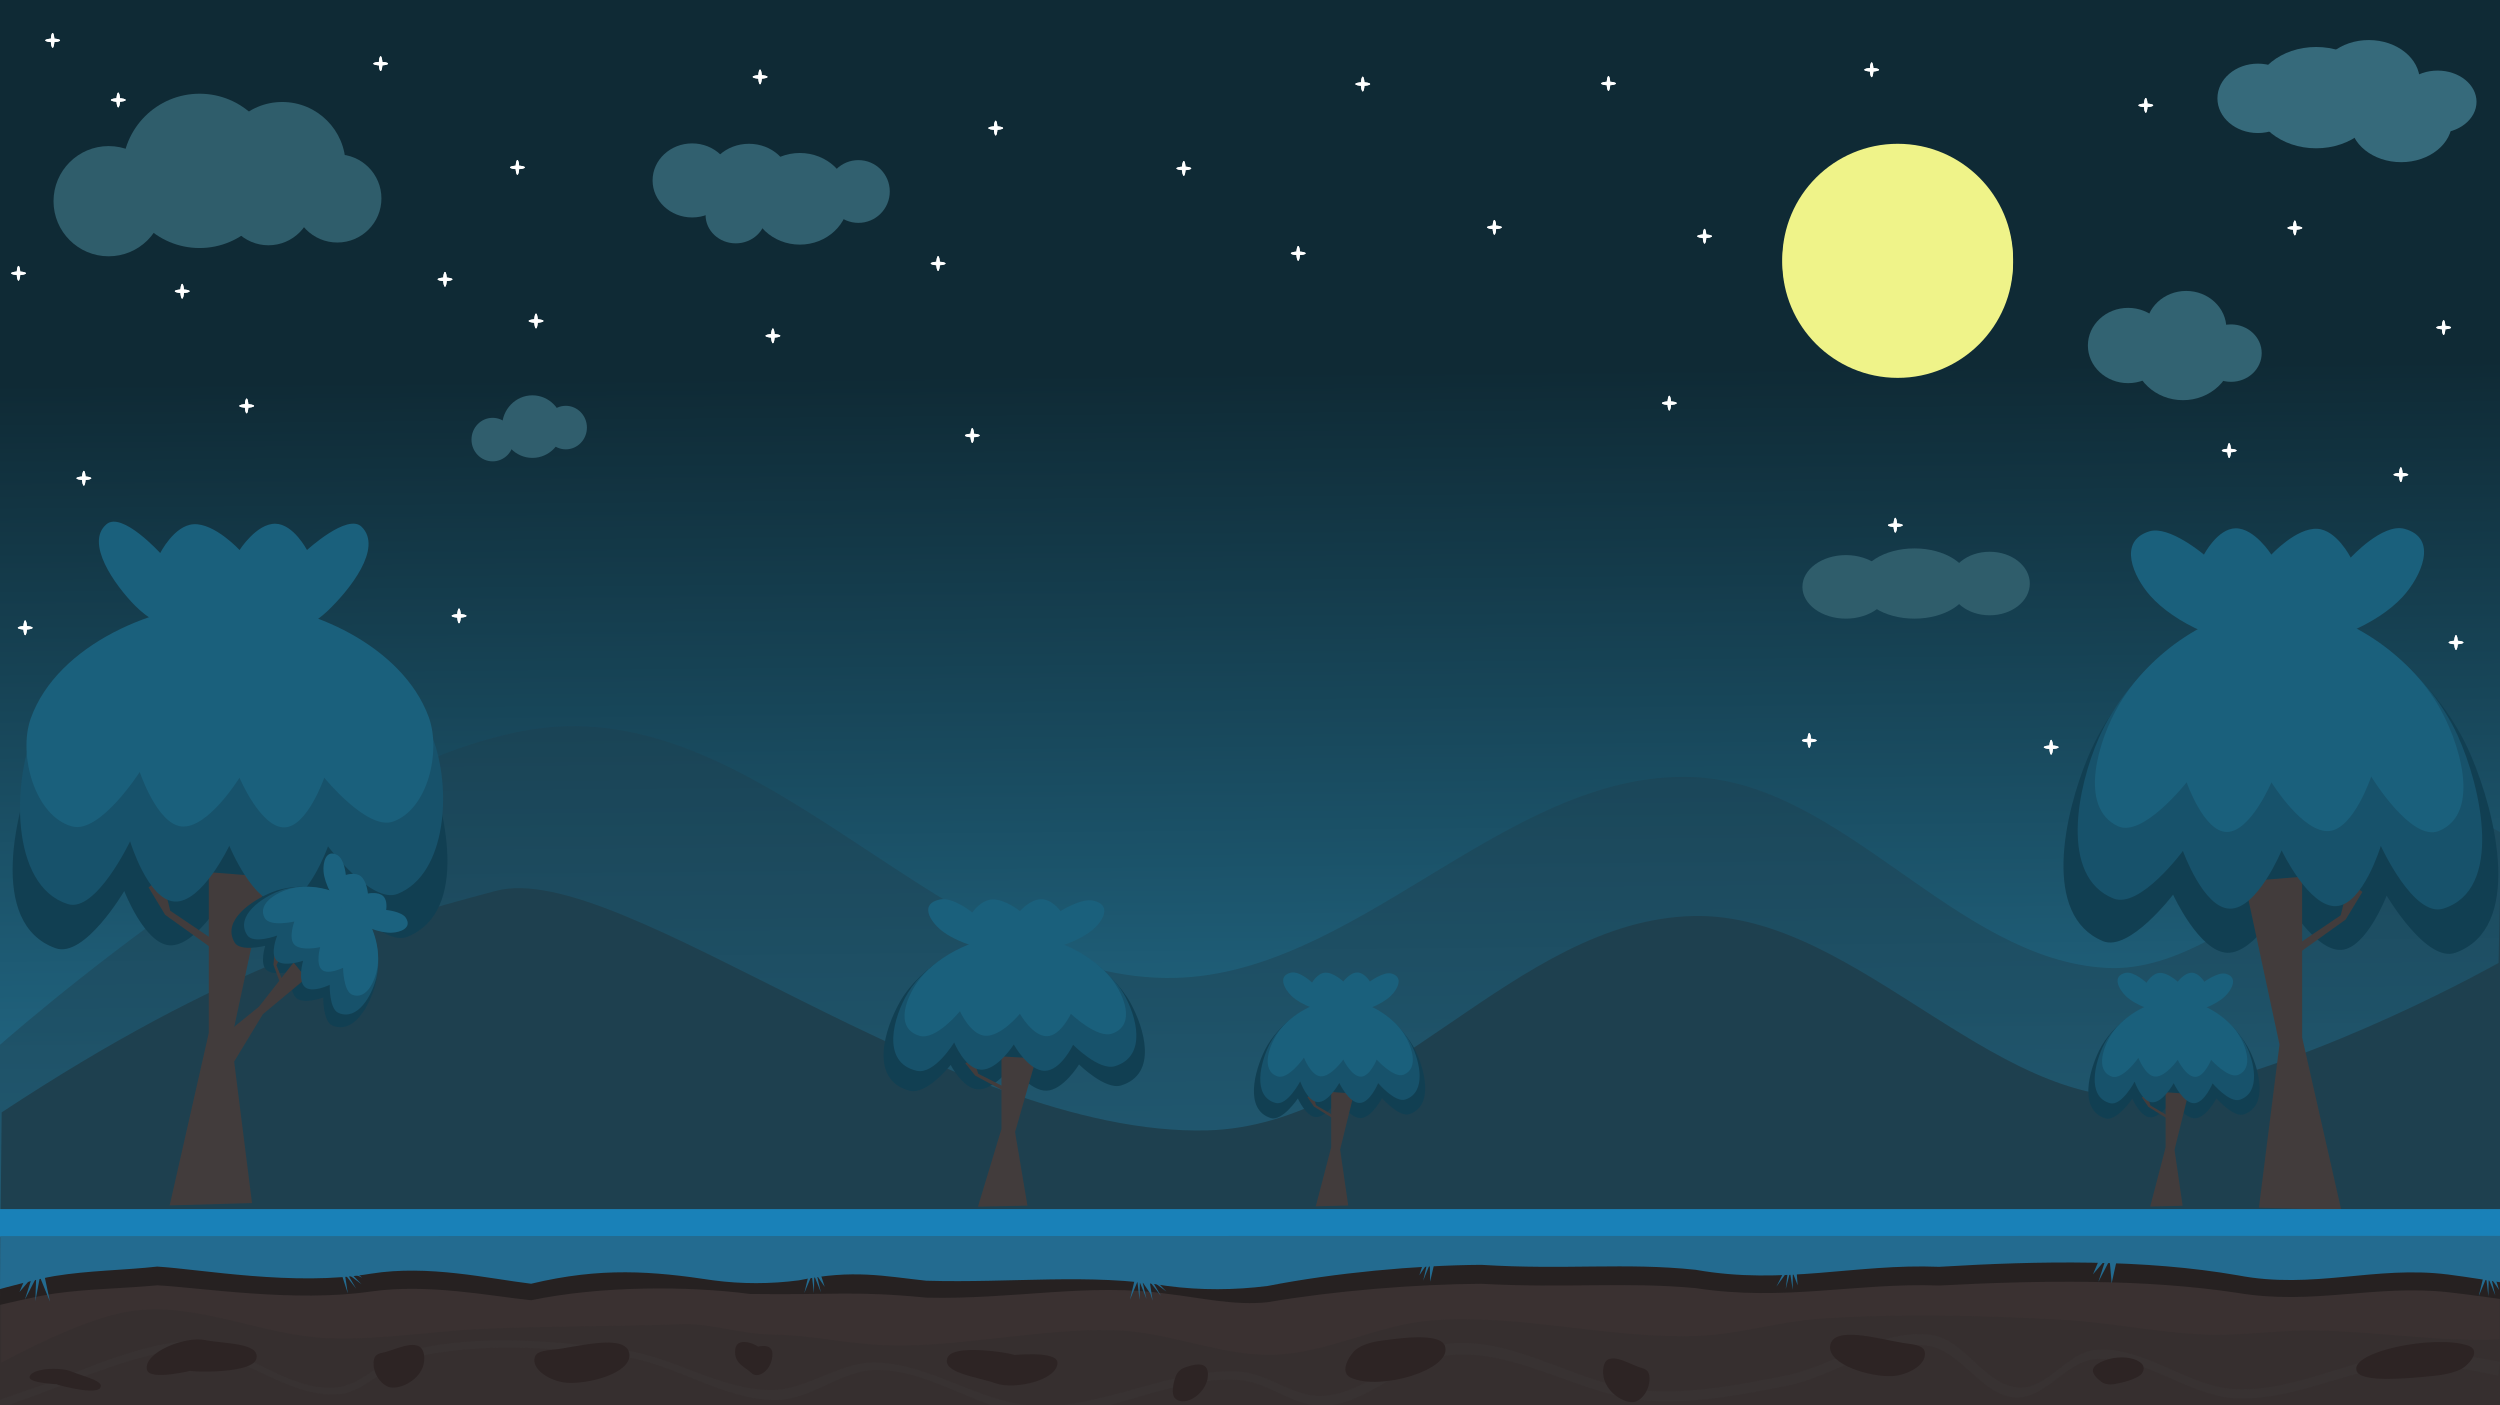 <?xml version="1.0" encoding="UTF-8" standalone="no"?>
<!-- Created with Inkscape (http://www.inkscape.org/) -->

<svg
   width="854mm"
   height="480mm"
   viewBox="0 0 854 480"
   version="1.1"
   id="svg19624"
   inkscape:version="1.1.1 (3bf5ae0d25, 2021-09-20)"
   sodipodi:docname="depan.svg"
   xmlns:inkscape="http://www.inkscape.org/namespaces/inkscape"
   xmlns:sodipodi="http://sodipodi.sourceforge.net/DTD/sodipodi-0.dtd"
   xmlns:xlink="http://www.w3.org/1999/xlink"
   xmlns="http://www.w3.org/2000/svg"
   xmlns:svg="http://www.w3.org/2000/svg">
  <sodipodi:namedview
     id="namedview19626"
     pagecolor="#ffffff"
     bordercolor="#666666"
     borderopacity="1.0"
     inkscape:pageshadow="2"
     inkscape:pageopacity="0.0"
     inkscape:pagecheckerboard="0"
     inkscape:document-units="mm"
     showgrid="false"
     width="854mm"
     inkscape:snap-nodes="true"
     inkscape:zoom="0.11581089"
     inkscape:cx="-1627.6535"
     inkscape:cy="1472.2277"
     inkscape:window-width="1366"
     inkscape:window-height="705"
     inkscape:window-x="-8"
     inkscape:window-y="-8"
     inkscape:window-maximized="1"
     inkscape:current-layer="layer1"
     inkscape:snap-global="false"
     units="px"
     height="480px" />
  <defs
     id="defs19621">
    <linearGradient
       inkscape:collect="always"
       id="linearGradient20685">
      <stop
         style="stop-color:#0f2a35;stop-opacity:1;"
         offset="0"
         id="stop20681" />
      <stop
         style="stop-color:#2981a5;stop-opacity:1"
         offset="1"
         id="stop20683" />
    </linearGradient>
    <linearGradient
       inkscape:collect="always"
       xlink:href="#linearGradient20685"
       id="linearGradient20687"
       x1="440.931"
       y1="126.796"
       x2="444.358"
       y2="484.338"
       gradientUnits="userSpaceOnUse"
       gradientTransform="matrix(0.987,0,0,0.991,1.127,1.132)" />
    <filter
       style="color-interpolation-filters:sRGB;"
       inkscape:label="Blur"
       id="filter33085"
       x="-0.032"
       y="-1.136"
       width="1.064"
       height="3.272">
      <feGaussianBlur
         stdDeviation="2 50"
         result="fbSourceGraphic"
         id="feGaussianBlur33083" />
      <feColorMatrix
         result="fbSourceGraphicAlpha"
         in="fbSourceGraphic"
         values="0 0 0 -1 0 0 0 0 -1 0 0 0 0 -1 0 0 0 0 1 0"
         id="feColorMatrix33105" />
      <feGaussianBlur
         id="feGaussianBlur33107"
         stdDeviation="2 39.583"
         result="fbSourceGraphic"
         in="fbSourceGraphic" />
      <feColorMatrix
         result="fbSourceGraphicAlpha"
         in="fbSourceGraphic"
         values="0 0 0 -1 0 0 0 0 -1 0 0 0 0 -1 0 0 0 0 1 0"
         id="feColorMatrix33127" />
      <feGaussianBlur
         id="feGaussianBlur33129"
         stdDeviation="2 0.01"
         result="blur"
         in="fbSourceGraphic" />
    </filter>
    <filter
       style="color-interpolation-filters:sRGB;"
       inkscape:label="Blur"
       id="filter46345"
       x="-0.087"
       y="-0.094"
       width="1.173"
       height="1.187">
      <feGaussianBlur
         stdDeviation="15.416 9.375"
         result="fbSourceGraphic"
         id="feGaussianBlur46343" />
      <feColorMatrix
         result="fbSourceGraphicAlpha"
         in="fbSourceGraphic"
         values="0 0 0 -1 0 0 0 0 -1 0 0 0 0 -1 0 0 0 0 1 0"
         id="feColorMatrix46365" />
      <feGaussianBlur
         id="feGaussianBlur46367"
         stdDeviation="15.416 9.375"
         result="blur"
         in="fbSourceGraphic" />
    </filter>
    <inkscape:path-effect
       effect="bend_path"
       id="path-effect8969"
       is_visible="true"
       lpeversion="1"
       bendpath="m 374.182,242.298 c 73.651,-54.734 152.327,-51.252 235.126,0"
       prop_scale="1"
       scale_y_rel="false"
       vertical="false"
       hide_knot="false"
       bendpath-nodetypes="cc" />
    <inkscape:path-effect
       effect="bend_path"
       id="path-effect8953"
       is_visible="true"
       lpeversion="1"
       bendpath="m 374.182,242.298 c 73.651,-54.734 152.327,-51.252 235.126,0"
       prop_scale="1"
       scale_y_rel="false"
       vertical="false"
       hide_knot="false"
       bendpath-nodetypes="cc" />
    <inkscape:path-effect
       effect="bend_path"
       id="path-effect8797"
       is_visible="true"
       lpeversion="1"
       bendpath="m 374.182,242.298 c 73.651,-54.734 152.327,-51.252 235.126,0"
       prop_scale="1"
       scale_y_rel="false"
       vertical="false"
       hide_knot="false"
       bendpath-nodetypes="cc" />
    <inkscape:path-effect
       effect="bend_path"
       id="path-effect8781"
       is_visible="true"
       lpeversion="1"
       bendpath="m 374.182,242.298 c 73.651,-54.734 152.327,-51.252 235.126,0"
       prop_scale="1"
       scale_y_rel="false"
       vertical="false"
       hide_knot="false"
       bendpath-nodetypes="cc" />
    <inkscape:path-effect
       effect="bend_path"
       id="path-effect8717"
       is_visible="true"
       lpeversion="1"
       bendpath="m 374.182,242.298 c 73.651,-54.734 152.327,-51.252 235.126,0"
       prop_scale="1"
       scale_y_rel="false"
       vertical="false"
       hide_knot="false"
       bendpath-nodetypes="cc" />
    <inkscape:path-effect
       effect="bend_path"
       id="path-effect7701"
       is_visible="true"
       lpeversion="1"
       bendpath="m 374.182,242.298 c 73.651,-54.734 152.327,-51.252 235.126,0"
       prop_scale="1"
       scale_y_rel="false"
       vertical="false"
       hide_knot="false"
       bendpath-nodetypes="cc" />
    <filter
       inkscape:collect="always"
       style="color-interpolation-filters:sRGB"
       id="filter51965"
       x="-0.348"
       y="-0.348"
       width="1.696"
       height="1.696">
      <feGaussianBlur
         inkscape:collect="always"
         stdDeviation="11.426"
         id="feGaussianBlur51967" />
    </filter>
    <filter
       inkscape:collect="always"
       style="color-interpolation-filters:sRGB"
       id="filter52282"
       x="-1.2"
       y="-1.2"
       width="3.4"
       height="3.4">
      <feGaussianBlur
         inkscape:collect="always"
         stdDeviation="2.524"
         id="feGaussianBlur52284" />
    </filter>
  </defs>
  <g
     inkscape:label="Layer 1"
     inkscape:groupmode="layer"
     id="layer1">
    <g
       inkscape:label="Layer 1"
       id="layer1-9"
       transform="translate(-44.897,421.876)" />
    <g
       id="g1493"
       inkscape:export-filename="D:\Materi Kuliah\Semester 5\Desain Game\ASET PENTOL\menuuu.png"
       inkscape:export-xdpi="25.4"
       inkscape:export-ydpi="25.4">
      <path
         id="path43691"
         style="fill:#262121;fill-opacity:1;stroke:#000000;stroke-width:0.265;stroke-linecap:butt;stroke-linejoin:miter;stroke-miterlimit:4;stroke-dasharray:0, 2.915;stroke-dashoffset:0;stroke-opacity:1"
         d="m 490.683,432.509 -3.923,0.511 -1.386,4.314 2.631,-3.844 -1.319,5.69 2.262,-5.63 0.103,5.939 z m 119.878,2.345 -3.21,6.355 3.905,-5.381 -0.719,6.193 1.472,-5.754 0.901,6 0.03,-5.841 1.673,4.348 -0.353,-4.517 z m -489.784,0.327 -3.618,1.6 2.179,6.777 -1,-6.573 3.839,4.913 -2.995,-5.129 4.856,3.637 -4.081,-4.179 4.244,1.92 z m 156.162,1.29 -1.656,6.924 2.557,-6.137 0.73,6.192 0.103,-5.939 2.262,5.63 -1.319,-5.69 2.631,3.844 -1.386,-4.313 z m -261.347,0.451 -5.997,0.428 -2.428,5.711 4.284,-4.998 -2.428,7.568 3.856,-7.425 -0.286,7.996 1.571,-8.282 3.427,8.424 z m 833.335,0.622 -1.656,6.924 2.557,-6.137 0.73,6.192 0.103,-5.939 2.262,5.63 -1.319,-5.69 2.631,3.844 -1.386,-4.313 z m -453.214,0.123 -3.618,1.6 2.179,6.777 -1,-6.573 3.838,4.913 -2.994,-5.129 4.856,3.638 -4.081,-4.179 4.245,1.92 z m -3.618,1.6 -3.923,-0.511 -1.656,6.924 2.557,-6.137 0.73,6.192 0.103,-5.939 2.261,5.63 -1.318,-5.69 2.631,3.844 z" />
      <rect
         style="fill:url(#linearGradient20687);fill-opacity:1;stroke:none;stroke-width:953.763"
         id="rect20569"
         width="854"
         height="473.717"
         x="0"
         y="2.0085752e-08" />
      <path
         id="path27701"
         style="fill:#1e414f;fill-opacity:1;stroke:none;stroke-width:1px;stroke-linecap:butt;stroke-linejoin:miter;stroke-opacity:1"
         d="m 3220.769,1241.248 c 0,0 -227.716,128.721 -425.263,168.379 -211.975,42.554 -396.929,-234.157 -613.067,-228.822 -230.411,5.687 -395.62,270.277 -626.021,276.312 -332.337,8.706 -757.01,-351.68 -917.444,-308.692 C 466.707,1194.583 288.901,1244.956 2.159,1433.879 L 0,1639.449 3227.717,1776.338 V 910.021 Z"
         transform="scale(0.265)"
         sodipodi:nodetypes="cssssccccc" />
      <path
         id="path38736"
         style="fill:#1e414f;fill-opacity:0.444;stroke:none;stroke-width:1px;stroke-linecap:butt;stroke-linejoin:miter;stroke-opacity:1"
         d="M 716.687,936.872 C 438.326,955.185 -8.635,1354.353 -8.635,1354.353 L 0,1790.428 h 3227.717 c 0,0 3.234,-497.499 0,-714.773 -159.255,-99.9 -332.265,181.673 -512.082,172.07 -196.124,-10.474 -339.06,-239.628 -535.356,-246.092 -241.749,-7.961 -435.968,262.169 -677.828,259.043 -283.265,-3.661 -503.086,-342.401 -785.764,-323.804 z"
         transform="scale(0.265)"
         sodipodi:nodetypes="accccaaaa" />
      <g
         id="g16331"
         transform="matrix(0.638,0,0,0.575,-150.848,-27.181)">
        <g
           id="g27306"
           transform="translate(226.956,234.321)">
          <g
             id="g26991"
             transform="translate(0,2.76)">
            <g
               id="g22644"
               transform="matrix(-1,0,0,1,328.461,-18.113)">
              <path
                 style="fill:#113f52;fill-opacity:1;stroke:none;stroke-width:0.358px;stroke-linecap:butt;stroke-linejoin:miter;stroke-opacity:1"
                 d="m 193.511,187.942 c -41.165,0.559 -83.968,41.524 -101.243,88.033 -12.276,33.052 -24.731,93.607 8.321,108.747 14.116,6.466 37.491,-27.644 37.491,-27.644 0,0 14.035,34.054 29.079,34.548 14.822,0.487 30.823,-32.084 30.823,-32.084 0,0 15.96,31.34 30.2,30.358 13.42,-0.925 24.266,-32.244 24.266,-32.244 0,0 21.245,40.112 36.757,33.971 36.469,-14.44 21.974,-81.965 8.321,-117.377 -18.027,-46.759 -62.348,-86.872 -104.016,-86.307 z"
                 id="path15049"
                 sodipodi:nodetypes="aaacacacaaa" />
              <path
                 style="fill:#423c3c;fill-opacity:1;stroke:none;stroke-width:0.405px;stroke-linecap:butt;stroke-linejoin:miter;stroke-opacity:1"
                 d="m 176.324,349.207 18.739,96.916 -11.023,96.916 44.093,1.385 -20.944,-102.454 v -95.531 z"
                 id="path16699" />
              <path
                 style="fill:#423c3c;fill-opacity:1;stroke:none;stroke-width:0.436px;stroke-linecap:butt;stroke-linejoin:miter;stroke-opacity:1"
                 d="m 205.933,385.755 21.891,-16.383 4.468,-19.858 7.148,5.957 -8.935,16.383 -25.019,19.858 z"
                 id="path21149" />
              <path
                 style="fill:#17526b;fill-opacity:1;stroke:none;stroke-width:0.325px;stroke-linecap:butt;stroke-linejoin:miter;stroke-opacity:1"
                 d="m 193.091,186.799 c -42.438,1.142 -89.75,35.432 -105.483,79.186 -10.644,29.602 -8.178,81.641 18.524,93.379 13.975,6.143 37.223,-28.249 37.223,-28.249 0,0 10.915,33.988 25.076,34.304 14.798,0.33 27.776,-34.647 27.776,-34.647 0,0 14.616,34.152 29.332,33.133 14.289,-0.989 23.778,-35.789 23.778,-35.789 0,0 18.277,42.554 33.33,37.303 31.092,-10.846 30.211,-73.972 16.735,-106.905 -17.144,-41.897 -64.837,-72.83 -106.29,-71.715 z"
                 id="path14598"
                 sodipodi:nodetypes="aaacacacaaa" />
              <path
                 style="fill:#1a607c;fill-opacity:1;stroke:none;stroke-width:0.265px;stroke-linecap:butt;stroke-linejoin:miter;stroke-opacity:1"
                 d="m 193.039,186.198 c -40.098,0.413 -89.64,26.205 -103.556,67.939 -6.86,20.574 0.451,55.054 19.109,62.301 13.733,5.334 36.766,-26.113 36.766,-26.113 0,0 9.089,29.149 21.255,29.52 12.742,0.389 24.128,-29.501 24.128,-29.501 0,0 16.924,30.442 31.021,28.934 13.095,-1.401 22.404,-32.356 22.404,-32.356 0,0 21.237,36.838 36.192,32.352 19.954,-5.986 29.112,-42.706 22.114,-64.289 -14.194,-43.775 -67.512,-69.218 -109.433,-68.787 z"
                 id="path2102"
                 sodipodi:nodetypes="aaacacacaaa" />
              <path
                 style="fill:#1a607c;fill-opacity:1;stroke:none;stroke-width:0.172px;stroke-linecap:butt;stroke-linejoin:miter;stroke-opacity:1"
                 d="m 192.526,210.189 c -17.22,0.181 -36.321,-5.631 -48.81,-18.79 -11.79,-12.422 -29.944,-37.497 -18.351,-50.146 7.554,-8.243 29.24,13.821 29.24,13.821 0,0 7.229,-15.428 16.905,-15.625 10.134,-0.206 19.189,15.614 19.189,15.614 0,0 13.46,-16.113 24.672,-15.315 10.414,0.742 17.818,17.126 17.818,17.126 0,0 20.512,-24.977 28.784,-17.123 11.675,11.084 -4.453,36.124 -15.229,48.277 -13.508,15.234 -34.959,21.956 -54.217,22.159 z"
                 id="path16245"
                 sodipodi:nodetypes="aaacacacaaa" />
            </g>
            <g
               id="g26853"
               transform="translate(51.825,-13.9)">
              <g
                 id="g26960"
                 transform="matrix(0.929,0.41,-0.332,0.929,139.439,-52.605)">
                <path
                   style="fill:#113f52;fill-opacity:1;stroke:none;stroke-width:0.121px;stroke-linecap:butt;stroke-linejoin:miter;stroke-opacity:1"
                   d="m 145.393,382.028 c 13.991,5.928 24.604,24.071 25.967,40.283 0.969,11.522 -0.681,31.225 -13.433,31.088 -5.446,-0.058 -10.099,-13.447 -10.099,-13.447 0,0 -8.106,8.135 -13.287,6.176 -5.105,-1.931 -7.391,-13.831 -7.391,-13.831 0,0 -8.499,7.061 -13.262,4.776 -4.489,-2.153 -5.138,-12.96 -5.138,-12.96 0,0 -11.157,8.923 -15.851,4.93 -11.036,-9.388 0.488,-27.386 8.596,-35.978 10.706,-11.345 29.736,-17.037 43.898,-11.037 z"
                   id="path22646"
                   sodipodi:nodetypes="aaacacacaaa" />
                <path
                   style="fill:#423c3c;fill-opacity:1;stroke:none;stroke-width:0.139px;stroke-linecap:butt;stroke-linejoin:miter;stroke-opacity:1"
                   d="m 135.547,432.924 -14.472,29.473 -5.191,34.174 -13.872,-6.501 15.653,-30.978 8.505,-31.97 z"
                   id="path22648" />
                <path
                   style="fill:#423c3c;fill-opacity:1;stroke:none;stroke-width:0.187px;stroke-linecap:butt;stroke-linejoin:miter;stroke-opacity:1"
                   d="m 126.148,441.783 -7.951,-9.377 0.555,-7.71 -4.088,0.907 1.967,7.23 8.938,11.115 z"
                   id="path22650" />
                <path
                   style="fill:#17526b;fill-opacity:1;stroke:none;stroke-width:0.11px;stroke-linecap:butt;stroke-linejoin:miter;stroke-opacity:1"
                   d="m 145.648,381.748 c 13.096,5.538 23.264,21.801 24.806,36.16 1.096,10.205 -0.744,27.413 -11.947,27.194 -5.471,-0.107 -9.948,-13.589 -9.948,-13.589 0,0 -7.035,8.553 -11.898,6.664 -5.081,-1.974 -6.102,-14.164 -6.102,-14.164 0,0 -8.314,8.083 -13.236,5.721 -4.779,-2.294 -4.626,-13.944 -4.626,-13.944 0,0 -10.139,10.197 -15.006,6.398 -10.042,-7.838 -0.014,-24.197 7.371,-31.619 9.751,-9.8 27.33,-14.427 40.586,-8.821 z"
                   id="path22652"
                   sodipodi:nodetypes="aaacacacaaa" />
                <path
                   style="fill:#1b627f;fill-opacity:1;stroke:none;stroke-width:0.09px;stroke-linecap:butt;stroke-linejoin:miter;stroke-opacity:1"
                   d="m 145.724,381.577 c 11.6,4.883 20.461,17.84 22.966,28.947 1.781,7.898 1.573,21.219 -6.841,21.503 -5.233,0.177 -10,-12.892 -10,-12.892 0,0 -5.941,7.373 -10.128,5.78 -4.385,-1.668 -5.358,-12.127 -5.358,-12.127 0,0 -8.74,6.66 -13.403,4.239 -4.331,-2.249 -4.492,-12.733 -4.492,-12.733 0,0 -11.112,8.576 -15.5,4.529 -6.912,-6.375 1.465,-17.542 7.816,-22.441 8.569,-6.609 23.2,-9.748 34.941,-4.805 z"
                   id="path22654"
                   sodipodi:nodetypes="aaacacacaaa" />
                <path
                   style="fill:#1b627f;fill-opacity:1;stroke:none;stroke-width:0.058px;stroke-linecap:butt;stroke-linejoin:miter;stroke-opacity:1"
                   d="m 143.562,388.765 c 9.273,3.739 19.894,3.164 25.751,0.231 4.164,-2.085 9.139,-7.14 3.88,-11.275 -3.271,-2.572 -11.323,0.006 -11.323,0.006 0,0 -0.963,-5.588 -4.246,-7.001 -3.438,-1.48 -8.068,1.945 -8.068,1.945 0,0 -3.023,-6.663 -6.926,-7.996 -3.626,-1.238 -7.748,2.585 -7.748,2.585 0,0 -3.801,-8.512 -8.153,-9.108 -6.854,-0.939 -5.791,7.227 -3.618,12.091 2.933,6.562 11.064,14.737 20.45,18.522 z"
                   id="path22656"
                   sodipodi:nodetypes="aaacacacaaa" />
              </g>
            </g>
          </g>
          <g
             id="g22832"
             transform="translate(1034.919,-12.637)">
            <path
               style="fill:#113f52;fill-opacity:1;stroke:none;stroke-width:0.358px;stroke-linecap:butt;stroke-linejoin:miter;stroke-opacity:1"
               d="m 193.511,187.942 c -41.165,0.559 -83.968,41.524 -101.243,88.033 -12.276,33.052 -24.731,93.607 8.321,108.747 14.116,6.466 37.491,-27.644 37.491,-27.644 0,0 14.035,34.054 29.079,34.548 14.822,0.487 30.823,-32.084 30.823,-32.084 0,0 15.96,31.34 30.2,30.358 13.42,-0.925 24.266,-32.244 24.266,-32.244 0,0 21.245,40.112 36.757,33.971 36.469,-14.44 21.974,-81.965 8.321,-117.377 -18.027,-46.759 -62.348,-86.872 -104.016,-86.307 z"
               id="path22820"
               sodipodi:nodetypes="aaacacacaaa" />
            <path
               style="fill:#423c3c;fill-opacity:1;stroke:none;stroke-width:0.405px;stroke-linecap:butt;stroke-linejoin:miter;stroke-opacity:1"
               d="m 176.324,349.207 18.739,96.916 -11.023,96.916 44.093,1.385 -20.944,-102.454 v -95.531 z"
               id="path22822" />
            <path
               style="fill:#423c3c;fill-opacity:1;stroke:none;stroke-width:0.436px;stroke-linecap:butt;stroke-linejoin:miter;stroke-opacity:1"
               d="m 205.933,385.755 21.891,-16.383 4.468,-19.858 7.148,5.957 -8.935,16.383 -25.019,19.858 z"
               id="path22824" />
            <path
               style="fill:#17526b;fill-opacity:1;stroke:none;stroke-width:0.325px;stroke-linecap:butt;stroke-linejoin:miter;stroke-opacity:1"
               d="m 193.091,186.799 c -38.524,0.49 -78.58,36.414 -94.747,77.2 -11.489,28.985 -21.334,82.357 7.787,95.364 14.222,6.352 37.223,-28.249 37.223,-28.249 0,0 10.915,33.988 25.076,34.304 14.798,0.33 27.776,-34.647 27.776,-34.647 0,0 14.616,34.152 29.332,33.133 14.289,-0.989 23.778,-35.789 23.778,-35.789 0,0 17.538,42.657 33.33,37.303 32.587,-11.047 20.564,-71.879 7.787,-102.933 C 273.562,221.479 232.085,186.303 193.091,186.799 Z"
               id="path22826"
               sodipodi:nodetypes="aaacacacaaa" />
            <path
               style="fill:#1a607c;fill-opacity:1;stroke:none;stroke-width:0.265px;stroke-linecap:butt;stroke-linejoin:miter;stroke-opacity:1"
               d="m 193.039,186.198 c -34.102,0.368 -67.981,28.062 -83.872,58.01 -11.3,21.296 -22.065,61.129 -0.575,72.23 13.365,6.904 36.766,-26.113 36.766,-26.113 0,0 9.089,29.149 21.255,29.52 12.742,0.389 24.128,-29.501 24.128,-29.501 0,0 16.924,30.442 31.021,28.934 13.095,-1.401 22.404,-32.356 22.404,-32.356 0,0 21.423,39.027 36.192,32.352 23.261,-10.515 11.098,-53.908 -1.149,-76.204 -16.525,-30.083 -51.651,-57.245 -86.17,-56.872 z"
               id="path22828"
               sodipodi:nodetypes="aaacacacaaa" />
            <path
               style="fill:#1a607c;fill-opacity:1;stroke:none;stroke-width:0.172px;stroke-linecap:butt;stroke-linejoin:miter;stroke-opacity:1"
               d="m 192.526,210.189 c -27.122,-0.195 -54.066,-14.853 -66.705,-30.704 -8.987,-11.272 -17.548,-32.355 -0.457,-38.231 10.629,-3.654 29.24,13.821 29.24,13.821 0,0 7.229,-15.428 16.905,-15.625 10.134,-0.206 19.189,15.614 19.189,15.614 0,0 13.46,-16.113 24.672,-15.315 10.414,0.742 17.818,17.126 17.818,17.126 0,0 17.038,-20.657 28.784,-17.123 18.499,5.565 8.827,28.533 -0.914,40.334 -13.142,15.923 -41.079,30.299 -68.532,30.102 z"
               id="path22830"
               sodipodi:nodetypes="aaacacacaaa" />
          </g>
          <g
             id="g26974"
             transform="matrix(-0.394,0,0,0.343,1250.632,343.006)">
            <path
               style="fill:#113f52;fill-opacity:1;stroke:none;stroke-width:0.358px;stroke-linecap:butt;stroke-linejoin:miter;stroke-opacity:1"
               d="m 193.511,187.942 c -41.165,0.559 -83.968,41.524 -101.243,88.033 -12.276,33.052 -24.731,93.607 8.321,108.747 14.116,6.466 37.491,-27.644 37.491,-27.644 0,0 14.035,34.054 29.079,34.548 14.822,0.487 30.823,-32.084 30.823,-32.084 0,0 15.96,31.34 30.2,30.358 13.42,-0.925 24.266,-32.244 24.266,-32.244 0,0 21.245,40.112 36.757,33.971 36.469,-14.44 21.974,-81.965 8.321,-117.377 -18.027,-46.759 -62.348,-86.872 -104.016,-86.307 z"
               id="path26962"
               sodipodi:nodetypes="aaacacacaaa" />
            <path
               style="fill:#423c3c;fill-opacity:1;stroke:none;stroke-width:0.405px;stroke-linecap:butt;stroke-linejoin:miter;stroke-opacity:1"
               d="m 176.324,349.207 18.739,96.916 -11.023,96.916 44.093,1.385 -20.944,-102.454 v -95.531 z"
               id="path26964" />
            <path
               style="fill:#423c3c;fill-opacity:1;stroke:none;stroke-width:0.436px;stroke-linecap:butt;stroke-linejoin:miter;stroke-opacity:1"
               d="m 205.933,385.755 21.891,-16.383 4.468,-19.858 7.148,5.957 -8.935,16.383 -25.019,19.858 z"
               id="path26966" />
            <path
               style="fill:#17526b;fill-opacity:1;stroke:none;stroke-width:0.325px;stroke-linecap:butt;stroke-linejoin:miter;stroke-opacity:1"
               d="m 193.091,186.799 c -38.524,0.49 -78.58,36.414 -94.747,77.2 -11.489,28.985 -21.334,82.357 7.787,95.364 14.222,6.352 37.223,-28.249 37.223,-28.249 0,0 10.915,33.988 25.076,34.304 14.798,0.33 27.776,-34.647 27.776,-34.647 0,0 14.616,34.152 29.332,33.133 14.289,-0.989 23.778,-35.789 23.778,-35.789 0,0 17.538,42.657 33.33,37.303 32.587,-11.047 20.564,-71.879 7.787,-102.933 C 273.562,221.479 232.085,186.303 193.091,186.799 Z"
               id="path26968"
               sodipodi:nodetypes="aaacacacaaa" />
            <path
               style="fill:#1a607c;fill-opacity:1;stroke:none;stroke-width:0.265px;stroke-linecap:butt;stroke-linejoin:miter;stroke-opacity:1"
               d="m 193.039,186.198 c -34.102,0.368 -67.981,28.062 -83.872,58.01 -11.3,21.296 -22.065,61.129 -0.575,72.23 13.365,6.904 36.766,-26.113 36.766,-26.113 0,0 9.089,29.149 21.255,29.52 12.742,0.389 24.128,-29.501 24.128,-29.501 0,0 16.924,30.442 31.021,28.934 13.095,-1.401 22.404,-32.356 22.404,-32.356 0,0 21.423,39.027 36.192,32.352 23.261,-10.515 11.098,-53.908 -1.149,-76.204 -16.525,-30.083 -51.651,-57.245 -86.17,-56.872 z"
               id="path26970"
               sodipodi:nodetypes="aaacacacaaa" />
            <path
               style="fill:#1a607c;fill-opacity:1;stroke:none;stroke-width:0.172px;stroke-linecap:butt;stroke-linejoin:miter;stroke-opacity:1"
               d="m 192.526,210.189 c -27.122,-0.195 -54.066,-14.853 -66.705,-30.704 -8.987,-11.272 -17.548,-32.355 -0.457,-38.231 10.629,-3.654 29.24,13.821 29.24,13.821 0,0 7.229,-15.428 16.905,-15.625 10.134,-0.206 19.189,15.614 19.189,15.614 0,0 13.46,-16.113 24.672,-15.315 10.414,0.742 17.818,17.126 17.818,17.126 0,0 17.038,-20.657 28.784,-17.123 18.499,5.565 8.827,28.533 -0.914,40.334 -13.142,15.923 -41.079,30.299 -68.532,30.102 z"
               id="path26972"
               sodipodi:nodetypes="aaacacacaaa" />
          </g>
          <g
             id="g27005"
             transform="matrix(-0.394,0,0,0.343,803.869,342.86)">
            <path
               style="fill:#113f52;fill-opacity:1;stroke:none;stroke-width:0.358px;stroke-linecap:butt;stroke-linejoin:miter;stroke-opacity:1"
               d="m 193.511,187.942 c -41.165,0.559 -83.968,41.524 -101.243,88.033 -12.276,33.052 -24.731,93.607 8.321,108.747 14.116,6.466 37.491,-27.644 37.491,-27.644 0,0 14.035,34.054 29.079,34.548 14.822,0.487 30.823,-32.084 30.823,-32.084 0,0 15.96,31.34 30.2,30.358 13.42,-0.925 24.266,-32.244 24.266,-32.244 0,0 21.245,40.112 36.757,33.971 36.469,-14.44 21.974,-81.965 8.321,-117.377 -18.027,-46.759 -62.348,-86.872 -104.016,-86.307 z"
               id="path26993"
               sodipodi:nodetypes="aaacacacaaa" />
            <path
               style="fill:#423c3c;fill-opacity:1;stroke:none;stroke-width:0.405px;stroke-linecap:butt;stroke-linejoin:miter;stroke-opacity:1"
               d="m 176.324,349.207 18.739,96.916 -11.023,96.916 44.093,1.385 -20.944,-102.454 v -95.531 z"
               id="path26995" />
            <path
               style="fill:#423c3c;fill-opacity:1;stroke:none;stroke-width:0.436px;stroke-linecap:butt;stroke-linejoin:miter;stroke-opacity:1"
               d="m 205.933,385.755 21.891,-16.383 4.468,-19.858 7.148,5.957 -8.935,16.383 -25.019,19.858 z"
               id="path26997" />
            <path
               style="fill:#17526b;fill-opacity:1;stroke:none;stroke-width:0.325px;stroke-linecap:butt;stroke-linejoin:miter;stroke-opacity:1"
               d="m 193.091,186.799 c -38.524,0.49 -78.58,36.414 -94.747,77.2 -11.489,28.985 -21.334,82.357 7.787,95.364 14.222,6.352 37.223,-28.249 37.223,-28.249 0,0 10.915,33.988 25.076,34.304 14.798,0.33 27.776,-34.647 27.776,-34.647 0,0 14.616,34.152 29.332,33.133 14.289,-0.989 23.778,-35.789 23.778,-35.789 0,0 17.538,42.657 33.33,37.303 32.587,-11.047 20.564,-71.879 7.787,-102.933 C 273.562,221.479 232.085,186.303 193.091,186.799 Z"
               id="path26999"
               sodipodi:nodetypes="aaacacacaaa" />
            <path
               style="fill:#1a607c;fill-opacity:1;stroke:none;stroke-width:0.265px;stroke-linecap:butt;stroke-linejoin:miter;stroke-opacity:1"
               d="m 193.039,186.198 c -34.102,0.368 -67.981,28.062 -83.872,58.01 -11.3,21.296 -22.065,61.129 -0.575,72.23 13.365,6.904 36.766,-26.113 36.766,-26.113 0,0 9.089,29.149 21.255,29.52 12.742,0.389 24.128,-29.501 24.128,-29.501 0,0 16.924,30.442 31.021,28.934 13.095,-1.401 22.404,-32.356 22.404,-32.356 0,0 21.423,39.027 36.192,32.352 23.261,-10.515 11.098,-53.908 -1.149,-76.204 -16.525,-30.083 -51.651,-57.245 -86.17,-56.872 z"
               id="path27001"
               sodipodi:nodetypes="aaacacacaaa" />
            <path
               style="fill:#1a607c;fill-opacity:1;stroke:none;stroke-width:0.172px;stroke-linecap:butt;stroke-linejoin:miter;stroke-opacity:1"
               d="m 192.526,210.189 c -27.122,-0.195 -54.066,-14.853 -66.705,-30.704 -8.987,-11.272 -17.548,-32.355 -0.457,-38.231 10.629,-3.654 29.24,13.821 29.24,13.821 0,0 7.229,-15.428 16.905,-15.625 10.134,-0.206 19.189,15.614 19.189,15.614 0,0 13.46,-16.113 24.672,-15.315 10.414,0.742 17.818,17.126 17.818,17.126 0,0 17.038,-20.657 28.784,-17.123 18.499,5.565 8.827,28.533 -0.914,40.334 -13.142,15.923 -41.079,30.299 -68.532,30.102 z"
               id="path27003"
               sodipodi:nodetypes="aaacacacaaa" />
          </g>
          <g
             id="g27019"
             transform="matrix(-0.601,0,0,0.451,670.209,284.291)">
            <path
               style="fill:#113f52;fill-opacity:1;stroke:none;stroke-width:0.358px;stroke-linecap:butt;stroke-linejoin:miter;stroke-opacity:1"
               d="m 193.511,187.942 c -41.165,0.559 -83.968,41.524 -101.243,88.033 -12.276,33.052 -24.731,93.607 8.321,108.747 14.116,6.466 37.491,-27.644 37.491,-27.644 0,0 14.035,34.054 29.079,34.548 14.822,0.487 30.823,-32.084 30.823,-32.084 0,0 15.96,31.34 30.2,30.358 13.42,-0.925 24.266,-32.244 24.266,-32.244 0,0 21.245,40.112 36.757,33.971 36.469,-14.44 21.974,-81.965 8.321,-117.377 -18.027,-46.759 -62.348,-86.872 -104.016,-86.307 z"
               id="path27007"
               sodipodi:nodetypes="aaacacacaaa" />
            <path
               style="fill:#423c3c;fill-opacity:1;stroke:none;stroke-width:0.405px;stroke-linecap:butt;stroke-linejoin:miter;stroke-opacity:1"
               d="m 176.324,349.207 18.739,96.916 -11.023,96.916 44.093,1.385 -20.944,-102.454 v -95.531 z"
               id="path27009" />
            <path
               style="fill:#423c3c;fill-opacity:1;stroke:none;stroke-width:0.436px;stroke-linecap:butt;stroke-linejoin:miter;stroke-opacity:1"
               d="m 205.933,385.755 21.891,-16.383 4.468,-19.858 7.148,5.957 -8.935,16.383 -25.019,19.858 z"
               id="path27011" />
            <path
               style="fill:#17526b;fill-opacity:1;stroke:none;stroke-width:0.325px;stroke-linecap:butt;stroke-linejoin:miter;stroke-opacity:1"
               d="m 193.091,186.799 c -38.524,0.49 -78.58,36.414 -94.747,77.2 -11.489,28.985 -21.334,82.357 7.787,95.364 14.222,6.352 37.223,-28.249 37.223,-28.249 0,0 10.915,33.988 25.076,34.304 14.798,0.33 27.776,-34.647 27.776,-34.647 0,0 14.616,34.152 29.332,33.133 14.289,-0.989 23.778,-35.789 23.778,-35.789 0,0 17.538,42.657 33.33,37.303 32.587,-11.047 20.564,-71.879 7.787,-102.933 C 273.562,221.479 232.085,186.303 193.091,186.799 Z"
               id="path27013"
               sodipodi:nodetypes="aaacacacaaa" />
            <path
               style="fill:#1a607c;fill-opacity:1;stroke:none;stroke-width:0.265px;stroke-linecap:butt;stroke-linejoin:miter;stroke-opacity:1"
               d="m 193.039,186.198 c -34.102,0.368 -67.981,28.062 -83.872,58.01 -11.3,21.296 -22.065,61.129 -0.575,72.23 13.365,6.904 36.766,-26.113 36.766,-26.113 0,0 9.089,29.149 21.255,29.52 12.742,0.389 24.128,-29.501 24.128,-29.501 0,0 16.924,30.442 31.021,28.934 13.095,-1.401 22.404,-32.356 22.404,-32.356 0,0 21.423,39.027 36.192,32.352 23.261,-10.515 11.098,-53.908 -1.149,-76.204 -16.525,-30.083 -51.651,-57.245 -86.17,-56.872 z"
               id="path27015"
               sodipodi:nodetypes="aaacacacaaa" />
            <path
               style="fill:#1a607c;fill-opacity:1;stroke:none;stroke-width:0.172px;stroke-linecap:butt;stroke-linejoin:miter;stroke-opacity:1"
               d="m 192.526,210.189 c -27.122,-0.195 -54.066,-14.853 -66.705,-30.704 -8.987,-11.272 -17.548,-32.355 -0.457,-38.231 10.629,-3.654 29.24,13.821 29.24,13.821 0,0 7.229,-15.428 16.905,-15.625 10.134,-0.206 19.189,15.614 19.189,15.614 0,0 13.46,-16.113 24.672,-15.315 10.414,0.742 17.818,17.126 17.818,17.126 0,0 17.038,-20.657 28.784,-17.123 18.499,5.565 8.827,28.533 -0.914,40.334 -13.142,15.923 -41.079,30.299 -68.532,30.102 z"
               id="path27017"
               sodipodi:nodetypes="aaacacacaaa" />
          </g>
        </g>
        <path
           style="fill:none;stroke:none;stroke-width:0.436px;stroke-linecap:butt;stroke-linejoin:miter;stroke-opacity:1"
           d="M -92.952,623.055 287.691,235.829 632.592,462.207 839.89,142.498 l 228.743,279.994 300.225,-248.222 32.167,428.927 z"
           id="path27100" />
      </g>
      <rect
         style="fill:#362f2f;fill-opacity:1;stroke:none;stroke-width:331.018"
         id="rect21281"
         width="854"
         height="57.472"
         x="0"
         y="422.654" />
      <path
         id="path8632"
         style="fill:#434343;fill-opacity:0.173;stroke:none;stroke-width:0.264px;stroke-linecap:butt;stroke-linejoin:miter;stroke-opacity:1"
         d="m 656.466,455.727 c -15.96,-0.451 -30.92,11.164 -46.87,14.25 -15.364,2.973 -31.047,6.158 -46.661,5.141 -22.794,-1.485 -43.794,-17.912 -66.578,-16.278 -16.003,1.148 -28.645,17.213 -44.67,17.991 -9.772,0.474 -18.402,-7.685 -28.168,-8.282 -23.673,-1.446 -46.514,12.787 -70.201,11.616 -18.901,-0.934 -35.914,-14.748 -54.839,-14.748 -12.049,0 -22.866,9.39 -34.915,9.39 -17.556,0 -33.469,-11.382 -50.875,-13.682 -23.789,-3.144 -48.607,-5.431 -71.984,0 -9.463,2.198 -16.491,12.111 -26.176,12.851 C 97.091,475.308 81.939,458.477 64.453,458.269 49.655,458.092 21.774,470.548 21.774,470.548 L 0,478.13 v 2.997 l 22.343,-8.295 c 0,0 27.351,-11.791 41.825,-11.709 17.978,0.103 33.878,16.76 51.783,15.136 9.082,-0.824 15.602,-10.142 24.469,-12.28 23.424,-5.648 48.391,-3.779 72.268,-0.571 18.064,2.427 34.412,15.03 52.637,14.85 11.791,-0.117 22.067,-10.157 33.858,-10.281 19.006,-0.2 35.93,14.459 54.913,15.421 23.265,1.18 45.602,-13.403 68.854,-11.995 10.183,0.617 19.114,9.287 29.306,8.853 15.695,-0.668 28.151,-16.238 43.816,-17.42 23.102,-1.743 44.59,14.338 67.716,15.707 15.62,0.924 31.307,-2.115 46.661,-5.14 16.261,-3.203 31.355,-15.755 47.8,-13.708 11.639,1.449 18.724,17.269 30.444,17.706 10.004,0.373 17.06,-12.228 27.029,-13.137 16.659,-1.519 31.655,12.747 48.369,13.422 20.648,0.834 40.229,-11.188 60.887,-11.708 9.574,-0.241 28.452,3.998 28.452,3.998 L 854,465.122 c 0,0 -18.73,-3.565 -28.168,-3.141 -20.978,0.942 -40.754,13.299 -61.741,12.565 -16.718,-0.585 -31.716,-15.01 -48.369,-13.422 -9.585,0.914 -16.27,13.223 -25.891,12.851 -11.686,-0.452 -18.567,-16.442 -30.16,-17.991 -1.073,-0.143 -2.142,-0.227 -3.205,-0.257 z" />
      <path
         id="path5521"
         style="fill:#3a3131;fill-opacity:1;stroke:none;stroke-width:0.264px;stroke-linecap:butt;stroke-linejoin:miter;stroke-opacity:1"
         d="m 0.428,422.511 v 42.972 C 14.452,458.024 32.195,449.716 44.928,447.858 c 22.384,-3.267 44.623,8.404 67.224,9.275 17.916,0.69 35.778,-2.489 53.693,-3.231 22.315,-0.925 44.663,-0.788 66.984,-1.525 10.494,-0.347 19.839,3.312 30.337,3.493 15.844,0.274 24.196,3.083 40.03,3.695 24.352,0.94 57.317,-6.842 81.611,-4.901 16.928,1.353 33.327,8.586 50.302,8.124 18.335,-0.499 35.497,-10.275 53.782,-11.718 30.526,-2.408 61.118,6.535 91.71,5.247 13.753,-0.579 27.156,-4.871 40.889,-5.818 27.497,-1.895 55.16,-1.14 82.684,0.311 16.795,0.885 33.388,4.605 50.199,5.115 11.621,0.352 23.224,-1.489 34.85,-1.428 20.332,0.107 40.588,3.53 60.916,3.141 1.036,-0.02 2.365,-0.113 3.683,-0.207 V 422.511 H 211.794 Z"
         sodipodi:nodetypes="ccssssssssssssssscccc" />
      <rect
         style="fill:#1981b8;fill-opacity:1;stroke:none;stroke-width:134.965"
         id="rect23013"
         width="854"
         height="9.554"
         x="-1.1248318e-08"
         y="413.028" />
      <path
         style="fill:#262121;fill-opacity:1;fill-rule:nonzero;stroke:#000000;stroke-width:0.246;stroke-linecap:butt;stroke-linejoin:miter;stroke-miterlimit:4;stroke-dasharray:0, 2.707;stroke-dashoffset:0;stroke-opacity:1"
         d="M 0.057,429.985 0,445.748 c 0,0 12.334,-2.967 18.634,-3.87 11.591,-1.66 23.726,-1.719 35.086,-2.814 14.667,0.759 46.957,5.945 72.979,2.111 19.663,-2.748 40.048,1.461 54.734,2.99 23.902,-4.982 53.816,-4.91 74.749,-2.147 29.003,0.398 35.183,-1.156 60.212,1.252 29.562,0.735 55.821,-5.136 82.326,-1.296 11.345,1.31 22.976,4.112 34.33,2.856 22.897,-3.919 50.72,-6.154 72.961,-6.286 28.945,1.579 49.17,-0.733 73.209,1.474 30.319,4.67 54.544,-1.898 83.199,-0.885 34.666,-1.818 70.175,-2.3 102.043,2.532 25.734,4.318 46.965,-2.992 71.783,-0.244 5.939,0.635 17.756,2.307 17.756,2.307 v -13.805 z"
         id="path40575"
         sodipodi:nodetypes="ccaccccccccccccccc" />
      <path
         style="fill:#236b90;fill-opacity:1;stroke:#000000;stroke-width:0.264;stroke-linecap:butt;stroke-linejoin:miter;stroke-miterlimit:4;stroke-dasharray:0, 2.9;stroke-dashoffset:0;stroke-opacity:1"
         d="M 0.057,422.242 0,440.34 c 0,0 12.334,-3.407 18.634,-4.443 11.591,-1.906 23.726,-1.973 35.086,-3.231 14.667,0.871 46.957,6.826 72.979,2.423 19.663,-3.155 40.048,1.677 54.734,3.433 23.902,-5.72 41.34,-4.326 62.273,-1.154 9.634,1.277 19.515,1.263 29.151,0 18.644,-3.822 29.15,-1.415 43.536,0.126 29.562,0.844 55.821,-2.618 82.326,1.791 11.345,1.504 22.976,1.442 34.33,0 22.897,-4.499 50.72,-7.065 72.961,-7.217 28.945,1.813 49.17,-0.841 73.209,1.693 30.319,5.362 54.544,-2.179 83.199,-1.016 34.666,-2.088 70.175,-2.641 102.043,2.907 25.734,4.957 46.965,-3.435 71.783,-0.28 5.939,0.729 17.756,2.648 17.756,2.648 v -15.85 z"
         id="path26105"
         sodipodi:nodetypes="ccacccccccccccccccc" />
      <path
         id="path42671"
         style="fill:#236b90;fill-opacity:1;stroke:#000000;stroke-width:0.265;stroke-linecap:butt;stroke-linejoin:miter;stroke-miterlimit:4;stroke-dasharray:0, 2.915;stroke-dashoffset:0;stroke-opacity:1"
         d="m 490.156,430.806 -3.923,0.511 -1.386,4.314 2.631,-3.844 -1.319,5.69 2.262,-5.63 0.103,5.939 z m 119.878,2.345 -3.21,6.355 3.905,-5.381 -0.719,6.193 1.472,-5.754 0.901,6 0.03,-5.841 1.673,4.348 -0.353,-4.517 z m -489.784,0.327 -3.618,1.6 2.179,6.777 -1,-6.573 3.839,4.913 -2.995,-5.129 4.856,3.637 -4.081,-4.179 4.244,1.92 z m 156.162,1.29 -1.656,6.924 2.557,-6.137 0.73,6.192 0.103,-5.939 2.262,5.63 -1.319,-5.69 2.631,3.844 -1.386,-4.313 z m -261.347,0.451 -5.997,0.428 -2.428,5.711 4.284,-4.998 -2.428,7.568 3.856,-7.425 -0.286,7.996 1.571,-8.282 3.427,8.424 z m 833.335,0.622 -1.656,6.924 2.557,-6.137 0.73,6.192 0.103,-5.939 2.262,5.63 -1.319,-5.69 2.631,3.844 -1.386,-4.313 z m -453.214,0.123 -3.618,1.6 2.179,6.777 -1,-6.573 3.838,4.913 -2.994,-5.129 4.856,3.638 -4.081,-4.179 4.245,1.92 z m -3.618,1.6 -3.923,-0.511 -1.656,6.924 2.557,-6.137 0.73,6.192 0.103,-5.939 2.261,5.63 -1.318,-5.69 2.631,3.844 z" />
      <path
         style="fill:#236b90;fill-opacity:1;stroke:#000000;stroke-width:0.265;stroke-linecap:butt;stroke-linejoin:miter;stroke-miterlimit:4;stroke-dasharray:0, 2.915;stroke-dashoffset:0;stroke-opacity:1"
         d="m 717.384,429.59 -2.427,5.712 4.284,-4.998 -2.427,7.568 3.855,-7.425 -3.855,7.425 3.855,-7.425 0.673,7.937 2.04,-9.222 z"
         id="path43203"
         sodipodi:nodetypes="cccccccccc" />
      <path
         style="fill:#2d2424;fill-opacity:1;stroke:#000000;stroke-width:0.219;stroke-linecap:butt;stroke-linejoin:miter;stroke-miterlimit:4;stroke-dasharray:0, 2.413;stroke-dashoffset:0;stroke-opacity:1"
         d="m 50.171,467.806 c -1.077,-5.852 12.991,-11.423 19.882,-10.043 6.732,1.348 18.982,0.87 17.508,6.424 -1.565,5.898 -28.782,4.243 -21.414,3.819 0,0 -15.217,3.926 -15.976,-0.2 z"
         id="path866"
         sodipodi:nodetypes="ssass" />
      <path
         style="fill:#2d2424;fill-opacity:1;stroke:#000000;stroke-width:0.179;stroke-linecap:butt;stroke-linejoin:miter;stroke-miterlimit:4;stroke-dasharray:0, 1.974;stroke-dashoffset:0;stroke-opacity:1"
         d="m 190.067,460.925 c 8.48,-1.148 24.16,-5.372 24.928,1.664 0.705,6.468 -14.091,10.417 -21.684,9.734 -5.169,-0.465 -12.072,-4.452 -10.566,-8.903 0.718,-2.123 4.792,-2.153 7.323,-2.496 z"
         id="path3704"
         sodipodi:nodetypes="aaaaa" />
      <path
         style="fill:#2d2424;fill-opacity:1;stroke:#000000;stroke-width:0.162;stroke-linecap:butt;stroke-linejoin:miter;stroke-miterlimit:4;stroke-dasharray:0, 1.782;stroke-dashoffset:0;stroke-opacity:1"
         d="m 471.137,458.091 c 7.42,-1.072 21.36,-3.017 22.568,2.025 1.9,7.929 -22.304,15.021 -32.197,10.531 -3.668,-1.664 -1.378,-6.36 0.903,-8.911 1.765,-1.974 5.379,-3.162 8.726,-3.645 z"
         id="path4735"
         sodipodi:nodetypes="aaaaa" />
      <path
         style="fill:#2d2424;fill-opacity:1;stroke:#000000;stroke-width:0.219;stroke-linecap:butt;stroke-linejoin:miter;stroke-miterlimit:4;stroke-dasharray:0, 2.413;stroke-dashoffset:0;stroke-opacity:1"
         d="m 361.221,465.426 c 0.237,5.946 -14.479,9.466 -21.105,7.123 -6.473,-2.289 -18.667,-3.552 -16.421,-8.842 2.385,-5.617 29.092,-0.12 21.739,-0.744 0,0 15.62,-1.729 15.787,2.463 z"
         id="path5333"
         sodipodi:nodetypes="ssass" />
      <path
         style="fill:#2d2424;fill-opacity:1;stroke:#000000;stroke-width:0.16;stroke-linecap:butt;stroke-linejoin:miter;stroke-miterlimit:4;stroke-dasharray:0, 1.759;stroke-dashoffset:0;stroke-opacity:1"
         d="m 831.573,469.975 c -8.733,0.887 -25.14,2.497 -26.562,-1.676 -2.236,-6.562 26.251,-12.432 37.895,-8.716 4.317,1.378 1.622,5.264 -1.062,7.375 -2.078,1.634 -6.331,2.617 -10.271,3.017 z"
         id="path5335"
         sodipodi:nodetypes="aaaaa" />
      <path
         style="fill:#2d2424;fill-opacity:1;stroke:#000000;stroke-width:0.179;stroke-linecap:butt;stroke-linejoin:miter;stroke-miterlimit:4;stroke-dasharray:0, 1.974;stroke-dashoffset:0;stroke-opacity:1"
         d="m 650.15,458.76 c -8.445,-1.388 -23.999,-6.054 -24.965,0.958 -0.888,6.445 13.79,10.811 21.4,10.344 5.18,-0.318 12.193,-4.109 10.814,-8.6 -0.658,-2.143 -4.729,-2.288 -7.25,-2.702 z"
         id="path5337"
         sodipodi:nodetypes="aaaaa" />
      <path
         style="fill:#2d2424;fill-opacity:1;stroke:#000000;stroke-width:0.126;stroke-linecap:butt;stroke-linejoin:miter;stroke-miterlimit:4;stroke-dasharray:0, 1.387;stroke-dashoffset:0;stroke-opacity:1"
         d="m 10.092,470.404 c 0.457,-2.989 10.316,-3.579 14.351,-1.882 3.942,1.658 11.683,3.257 9.69,5.721 -2.116,2.616 -18.787,-2.251 -14.106,-1.355 0,0 -10.258,-0.377 -9.935,-2.484 z"
         id="path5476"
         sodipodi:nodetypes="ssass" />
      <path
         style="fill:#2d2424;fill-opacity:1;stroke:#000000;stroke-width:0.135;stroke-linecap:butt;stroke-linejoin:miter;stroke-miterlimit:4;stroke-dasharray:0, 1.484;stroke-dashoffset:0;stroke-opacity:1"
         d="m 131.629,461.868 c 4.527,-1.215 12.897,-5.687 13.306,1.762 0.376,6.847 -7.522,11.027 -11.575,10.304 -2.759,-0.492 -6.444,-4.713 -5.64,-9.424 0.384,-2.248 2.558,-2.279 3.909,-2.642 z"
         id="path5478"
         sodipodi:nodetypes="aaaaa" />
      <path
         style="fill:#2d2424;fill-opacity:1;stroke:#000000;stroke-width:0.123;stroke-linecap:butt;stroke-linejoin:miter;stroke-miterlimit:4;stroke-dasharray:0, 1.354;stroke-dashoffset:0;stroke-opacity:1"
         d="m 263.859,462.409 c 0.08,5.55 -4.888,8.835 -7.125,6.648 -2.185,-2.137 -6.302,-3.316 -5.543,-8.253 0.805,-5.242 9.821,-0.112 7.339,-0.694 0,0 5.273,-1.613 5.329,2.299 z"
         id="path5480"
         sodipodi:nodetypes="ssass" />
      <path
         style="fill:#2d2424;fill-opacity:1;stroke:#000000;stroke-width:0.087;stroke-linecap:butt;stroke-linejoin:miter;stroke-miterlimit:4;stroke-dasharray:0, 0.96;stroke-dashoffset:0;stroke-opacity:1"
         d="m 404.673,467.159 c 2.605,-0.887 7.499,-2.497 7.924,1.676 0.667,6.562 -7.831,12.432 -11.304,8.716 -1.288,-1.378 -0.484,-5.264 0.317,-7.375 0.62,-1.634 1.889,-2.617 3.064,-3.017 z"
         id="path5482"
         sodipodi:nodetypes="aaaaa" />
      <path
         style="fill:#2d2424;fill-opacity:1;stroke:#000000;stroke-width:0.129;stroke-linecap:butt;stroke-linejoin:miter;stroke-miterlimit:4;stroke-dasharray:0, 1.42;stroke-dashoffset:0;stroke-opacity:1"
         d="m 559.84,466.998 c -4.133,-1.467 -11.745,-6.4 -12.217,1.013 -0.435,6.813 6.749,11.429 10.473,10.934 2.535,-0.336 5.967,-4.343 5.292,-9.091 -0.322,-2.265 -2.314,-2.418 -3.548,-2.856 z"
         id="path5484"
         sodipodi:nodetypes="aaaaa" />
      <path
         style="fill:#2d2424;fill-opacity:1;stroke:#000000;stroke-width:0.09;stroke-linecap:butt;stroke-linejoin:miter;stroke-miterlimit:4;stroke-dasharray:0, 0.986;stroke-dashoffset:0;stroke-opacity:1"
         d="m 717.859,472.05 c -1.878,-1.473 -5.337,-4.27 -0.376,-6.691 7.801,-3.807 17.558,-0.504 14.086,3.935 -1.287,1.646 -6.274,3.016 -9.094,3.492 -2.183,0.368 -3.769,-0.071 -4.616,-0.736 z"
         id="path5486"
         sodipodi:nodetypes="aaaaa" />
      <g
         id="g41821"
         transform="matrix(0.824,0,0,0.824,3.225,-22.577)"
         style="fill:#2f5d6b;fill-opacity:1">
        <circle
           style="fill:#2f5d6b;fill-opacity:1;stroke:none;stroke-width:0.171;stroke-dashoffset:10.016"
           id="path40892"
           cx="41.123"
           cy="110.804"
           r="22.846" />
        <circle
           style="fill:#2f5d6b;fill-opacity:1;stroke:none;stroke-width:0.239;stroke-dashoffset:10.016"
           id="circle40974"
           cx="78.819"
           cy="98.238"
           r="31.985" />
        <circle
           style="fill:#2f5d6b;fill-opacity:1;stroke:none;stroke-width:0.197;stroke-dashoffset:10.016"
           id="circle40976"
           cx="113.088"
           cy="95.954"
           r="26.273" />
        <circle
           style="fill:#2f5d6b;fill-opacity:1;stroke:none;stroke-width:0.137;stroke-dashoffset:10.016"
           id="circle40978"
           cx="107.377"
           cy="110.804"
           r="18.277" />
        <circle
           style="fill:#2f5d6b;fill-opacity:1;stroke:none;stroke-width:0.137;stroke-dashoffset:10.016"
           id="circle40980"
           cx="135.935"
           cy="109.662"
           r="18.277" />
      </g>
      <g
         id="g46191"
         transform="translate(-22.846,19.419)">
        <ellipse
           style="fill:#305e6d;fill-opacity:1;stroke:none;stroke-width:0.079;stroke-dashoffset:10.016"
           id="circle41827"
           cx="-204.723"
           cy="126.312"
           transform="scale(-1,1)"
           rx="10.377"
           ry="10.687" />
        <ellipse
           style="fill:#305e6d;fill-opacity:1;stroke:none;stroke-width:0.055;stroke-dashoffset:10.016"
           id="circle41829"
           cx="-216.117"
           cy="126.641"
           transform="scale(-1,1)"
           rx="7.219"
           ry="7.435" />
        <ellipse
           style="fill:#305e6d;fill-opacity:1;stroke:none;stroke-width:0.055;stroke-dashoffset:10.016"
           id="circle41831"
           cx="-191.13"
           cy="130.746"
           transform="scale(-1,1)"
           rx="7.219"
           ry="7.435" />
      </g>
      <g
         id="g41952"
         transform="matrix(0.484,0,0,0.415,589.398,-12.391)"
         style="fill:#366a7b;fill-opacity:1">
        <circle
           style="fill:#366a7b;fill-opacity:1;stroke:none;stroke-width:0.265;stroke-dashoffset:10.016"
           id="path41857"
           cx="375.819"
           cy="110.804"
           r="28.558" />
        <ellipse
           style="fill:#366a7b;fill-opacity:1;stroke:none;stroke-width:0.4;stroke-dashoffset:10.016"
           id="circle41939"
           cx="416.942"
           cy="110.233"
           rx="44.55"
           ry="41.694" />
        <ellipse
           style="fill:#366a7b;fill-opacity:1;stroke:none;stroke-width:0.323;stroke-dashoffset:10.016"
           id="ellipse41941"
           cx="454.091"
           cy="96.525"
           rx="36.006"
           ry="33.698" />
        <ellipse
           style="fill:#366a7b;fill-opacity:1;stroke:none;stroke-width:0.323;stroke-dashoffset:10.016"
           id="ellipse41943"
           cx="476.937"
           cy="129.652"
           rx="36.006"
           ry="33.698" />
        <ellipse
           style="fill:#366a7b;fill-opacity:1;stroke:none;stroke-width:0.247;stroke-dashoffset:10.016"
           id="ellipse41945"
           cx="502.662"
           cy="113.66"
           rx="27.462"
           ry="25.702" />
      </g>
      <g
         id="g46021"
         transform="translate(190.765,-99.381)">
        <ellipse
           style="fill:#326372;fill-opacity:1;stroke:none;stroke-width:0.153;stroke-dashoffset:10.016"
           id="ellipse41956"
           cx="-554.941"
           cy="-220.172"
           rx="16.999"
           ry="15.909"
           transform="scale(-1)" />
        <ellipse
           style="fill:#326372;fill-opacity:1;stroke:none;stroke-width:0.123;stroke-dashoffset:10.016"
           id="ellipse41958"
           cx="-536.197"
           cy="-217.406"
           rx="13.739"
           ry="12.858"
           transform="scale(-1)" />
        <ellipse
           style="fill:#326372;fill-opacity:1;stroke:none;stroke-width:0.123;stroke-dashoffset:10.016"
           id="ellipse41960"
           cx="-556.037"
           cy="-211.62"
           rx="13.739"
           ry="12.858"
           transform="scale(-1)" />
        <ellipse
           style="fill:#326372;fill-opacity:1;stroke:none;stroke-width:0.094;stroke-dashoffset:10.016"
           id="ellipse41962"
           cx="-571.352"
           cy="-220.006"
           rx="10.479"
           ry="9.807"
           transform="scale(-1)" />
      </g>
      <g
         id="g45930"
         transform="translate(-103.95,-169.062)">
        <circle
           style="fill:#31606f;fill-opacity:1;stroke:none;stroke-width:0.099;stroke-dashoffset:10.016"
           id="circle41966"
           cx="-397.179"
           cy="-234.476"
           r="10.718"
           transform="scale(-1)" />
        <ellipse
           style="fill:#31606f;fill-opacity:1;stroke:none;stroke-width:0.15;stroke-dashoffset:10.016"
           id="ellipse41968"
           cx="-377.176"
           cy="-236.974"
           rx="16.721"
           ry="15.649"
           transform="scale(-1)" />
        <ellipse
           style="fill:#31606f;fill-opacity:1;stroke:none;stroke-width:0.121;stroke-dashoffset:10.016"
           id="ellipse41970"
           cx="-340.387"
           cy="-230.696"
           rx="13.514"
           ry="12.648"
           transform="scale(-1)" />
        <ellipse
           style="fill:#31606f;fill-opacity:1;stroke:none;stroke-width:0.124;stroke-dashoffset:10.016"
           id="ellipse41972"
           cx="-359.799"
           cy="-230.828"
           rx="14.085"
           ry="12.648"
           transform="scale(-1)" />
        <ellipse
           style="fill:#31606f;fill-opacity:1;stroke:none;stroke-width:0.093;stroke-dashoffset:10.016"
           id="ellipse41974"
           cx="-355.284"
           cy="-242.542"
           rx="10.307"
           ry="9.646"
           transform="scale(-1)" />
      </g>
      <g
         id="g46304"
         transform="translate(76.535,-38.838)">
        <ellipse
           style="fill:#2f5d6b;fill-opacity:1;stroke:none;stroke-width:0.276;stroke-dashoffset:10.016"
           id="path46215"
           cx="554.019"
           cy="239.313"
           rx="14.85"
           ry="10.852" />
        <ellipse
           style="fill:#2f5d6b;fill-opacity:1;stroke:none;stroke-width:0.327;stroke-dashoffset:10.016"
           id="ellipse46297"
           cx="577.437"
           cy="238.171"
           rx="18.848"
           ry="11.994"
           inkscape:transform-center-x="70.680283"
           inkscape:transform-center-y="-20.200814" />
        <ellipse
           style="fill:#2f5d6b;fill-opacity:1;stroke:none;stroke-width:0.265;stroke-dashoffset:10.016"
           id="ellipse46299"
           cx="603.138"
           cy="238.171"
           rx="13.708"
           ry="10.852"
           inkscape:transform-center-x="51.403845"
           inkscape:transform-center-y="-18.276923" />
      </g>
      <circle
         style="fill:#eff389;fill-opacity:1;stroke:none;stroke-width:0.265;stroke-dashoffset:10.016"
         id="path46455"
         cx="648.26"
         cy="89.671"
         r="39.41" />
      <circle
         style="fill:#eff389;fill-opacity:1;stroke:none;stroke-width:0.265;stroke-dashoffset:10.016;filter:url(#filter51965)"
         id="circle51963"
         cx="648.26"
         cy="88.529"
         r="39.41" />
      <g
         id="g54614"
         transform="translate(2.285,-20.562)">
        <g
           id="g52274">
          <ellipse
             style="fill:#ffffff;fill-opacity:1;stroke:none;stroke-width:0.265;stroke-dashoffset:10.016"
             id="path51994"
             cx="337.835"
             cy="64.316"
             rx="0.606"
             ry="2.524" />
          <ellipse
             style="fill:#ffffff;fill-opacity:1;stroke:none;stroke-width:0.265;stroke-dashoffset:10.016"
             id="ellipse52098"
             cx="64.316"
             cy="-337.852"
             rx="0.606"
             ry="2.524"
             transform="rotate(90)" />
        </g>
        <g
           id="g52280"
           style="filter:url(#filter52282)">
          <ellipse
             style="fill:#ffffff;fill-opacity:1;stroke:none;stroke-width:0.265;stroke-dashoffset:10.016"
             id="ellipse52276"
             cx="337.835"
             cy="64.316"
             rx="0.606"
             ry="2.524" />
          <ellipse
             style="fill:#ffffff;fill-opacity:1;stroke:none;stroke-width:0.265;stroke-dashoffset:10.016"
             id="ellipse52278"
             cx="64.316"
             cy="-337.852"
             rx="0.606"
             ry="2.524"
             transform="rotate(90)" />
        </g>
      </g>
      <use
         id="use54993"
         inkscape:spray-origin="#g54614"
         xlink:href="#g54614"
         x="0"
         y="0"
         width="100%"
         height="100%"
         transform="translate(-80.485,-17.479)" />
      <use
         id="use54995"
         inkscape:spray-origin="#g54614"
         xlink:href="#g54614"
         x="0"
         y="0"
         width="100%"
         height="100%"
         transform="translate(421.359,110.153)" />
      <use
         id="use54997"
         inkscape:spray-origin="#g54614"
         xlink:href="#g54614"
         x="0"
         y="0"
         width="100%"
         height="100%"
         transform="translate(230.108,93.963)" />
      <use
         id="use54999"
         inkscape:spray-origin="#g54614"
         xlink:href="#g54614"
         x="0"
         y="0"
         width="100%"
         height="100%"
         transform="translate(125.385,-15.041)" />
      <use
         id="use55001"
         inkscape:spray-origin="#g54614"
         xlink:href="#g54614"
         x="0"
         y="0"
         width="100%"
         height="100%"
         transform="translate(307.314,135.657)" />
      <use
         id="use55003"
         inkscape:spray-origin="#g54614"
         xlink:href="#g54614"
         x="0"
         y="0"
         width="100%"
         height="100%"
         transform="translate(360.551,211.499)" />
      <use
         id="use55005"
         inkscape:spray-origin="#g54614"
         xlink:href="#g54614"
         x="0"
         y="0"
         width="100%"
         height="100%"
         transform="translate(277.917,209.192)" />
      <use
         id="use55007"
         inkscape:spray-origin="#g54614"
         xlink:href="#g54614"
         x="0"
         y="0"
         width="100%"
         height="100%"
         transform="translate(392.868,-7.772)" />
      <use
         id="use55009"
         inkscape:spray-origin="#g54614"
         xlink:href="#g54614"
         x="0"
         y="0"
         width="100%"
         height="100%"
         transform="translate(443.793,34.107)" />
      <use
         id="use55011"
         inkscape:spray-origin="#g54614"
         xlink:href="#g54614"
         x="0"
         y="0"
         width="100%"
         height="100%"
         transform="translate(494.622,68.136)" />
      <use
         id="use55013"
         inkscape:spray-origin="#g54614"
         xlink:href="#g54614"
         x="0"
         y="0"
         width="100%"
         height="100%"
         transform="translate(480.002,118.396)" />
      <use
         id="use55015"
         inkscape:spray-origin="#g54614"
         xlink:href="#g54614"
         x="0"
         y="0"
         width="100%"
         height="100%"
         transform="translate(256.198,-53.133)" />
      <use
         id="use55017"
         inkscape:spray-origin="#g54614"
         xlink:href="#g54614"
         x="0"
         y="0"
         width="100%"
         height="100%"
         transform="translate(64.259,13.777)" />
      <use
         id="use55019"
         inkscape:spray-origin="#g54614"
         xlink:href="#g54614"
         x="0"
         y="0"
         width="100%"
         height="100%"
         transform="translate(-19.67,46.257)" />
      <use
         id="use55021"
         inkscape:spray-origin="#g54614"
         xlink:href="#g54614"
         x="0"
         y="0"
         width="100%"
         height="100%"
         transform="translate(-163.377,13.434)" />
      <use
         id="use55025"
         inkscape:spray-origin="#g54614"
         xlink:href="#g54614"
         x="0"
         y="0"
         width="100%"
         height="100%"
         transform="translate(-333.801,49.602)" />
      <use
         id="use55027"
         inkscape:spray-origin="#g54614"
         xlink:href="#g54614"
         x="0"
         y="0"
         width="100%"
         height="100%"
         transform="translate(-299.728,-9.597)" />
      <use
         id="use55029"
         inkscape:spray-origin="#g54614"
         xlink:href="#g54614"
         x="0"
         y="0"
         width="100%"
         height="100%"
         transform="translate(-344.22,51.892)" />
      <use
         id="use55031"
         inkscape:spray-origin="#g54614"
         xlink:href="#g54614"
         x="0"
         y="0"
         width="100%"
         height="100%"
         transform="translate(-349.407,74.816)" />
      <use
         id="use55033"
         inkscape:spray-origin="#g54614"
         xlink:href="#g54614"
         x="0"
         y="0"
         width="100%"
         height="100%"
         transform="translate(-157.02,65.895)" />
      <use
         id="use55035"
         inkscape:spray-origin="#g54614"
         xlink:href="#g54614"
         x="0"
         y="0"
         width="100%"
         height="100%"
         transform="translate(209.334,-15.234)" />
      <use
         id="use55039"
         inkscape:spray-origin="#g54614"
         xlink:href="#g54614"
         x="0"
         y="0"
         width="100%"
         height="100%"
         transform="translate(-210.098,-22.016)" />
      <use
         id="use55041"
         inkscape:spray-origin="#g54614"
         xlink:href="#g54614"
         x="0"
         y="0"
         width="100%"
         height="100%"
         transform="translate(-183.32,166.629)" />
      <use
         id="use55043"
         inkscape:spray-origin="#g54614"
         xlink:href="#g54614"
         x="0"
         y="0"
         width="100%"
         height="100%"
         transform="translate(-76.107,70.966)" />
      <use
         id="use55045"
         inkscape:spray-origin="#g54614"
         xlink:href="#g54614"
         x="0"
         y="0"
         width="100%"
         height="100%"
         transform="translate(-188.114,51.663)" />
      <use
         id="use55049"
         inkscape:spray-origin="#g54614"
         xlink:href="#g54614"
         x="0"
         y="0"
         width="100%"
         height="100%"
         transform="translate(-331.522,170.7)" />
      <use
         id="use55051"
         inkscape:spray-origin="#g54614"
         xlink:href="#g54614"
         x="0"
         y="0"
         width="100%"
         height="100%"
         transform="translate(-255.873,94.912)" />
      <use
         id="use55053"
         inkscape:spray-origin="#g54614"
         xlink:href="#g54614"
         x="0"
         y="0"
         width="100%"
         height="100%"
         transform="translate(-322.146,-29.963)" />
      <use
         id="use55055"
         inkscape:spray-origin="#g54614"
         xlink:href="#g54614"
         x="0"
         y="0"
         width="100%"
         height="100%"
         transform="translate(-311.489,119.616)" />
      <use
         id="use55063"
         inkscape:spray-origin="#g54614"
         xlink:href="#g54614"
         x="0"
         y="0"
         width="100%"
         height="100%"
         transform="translate(-277.893,55.729)" />
      <use
         id="use55065"
         inkscape:spray-origin="#g54614"
         xlink:href="#g54614"
         x="0"
         y="0"
         width="100%"
         height="100%"
         transform="translate(-7.995,105.006)" />
      <use
         id="use55067"
         inkscape:spray-origin="#g54614"
         xlink:href="#g54614"
         x="0"
         y="0"
         width="100%"
         height="100%"
         transform="translate(103.343,42.791)" />
      <use
         id="use55069"
         inkscape:spray-origin="#g54614"
         xlink:href="#g54614"
         x="0"
         y="0"
         width="100%"
         height="100%"
         transform="translate(170.36,33.904)" />
      <use
         id="use55071"
         inkscape:spray-origin="#g54614"
         xlink:href="#g54614"
         x="0"
         y="0"
         width="100%"
         height="100%"
         transform="translate(242.156,36.944)" />
      <use
         id="use55075"
         inkscape:spray-origin="#g54614"
         xlink:href="#g54614"
         x="0"
         y="0"
         width="100%"
         height="100%"
         transform="translate(498.845,175.719)" />
      <use
         id="use55077"
         inkscape:spray-origin="#g54614"
         xlink:href="#g54614"
         x="0"
         y="0"
         width="100%"
         height="100%"
         transform="translate(299.236,-19.922)" />
    </g>
  </g>
</svg>
